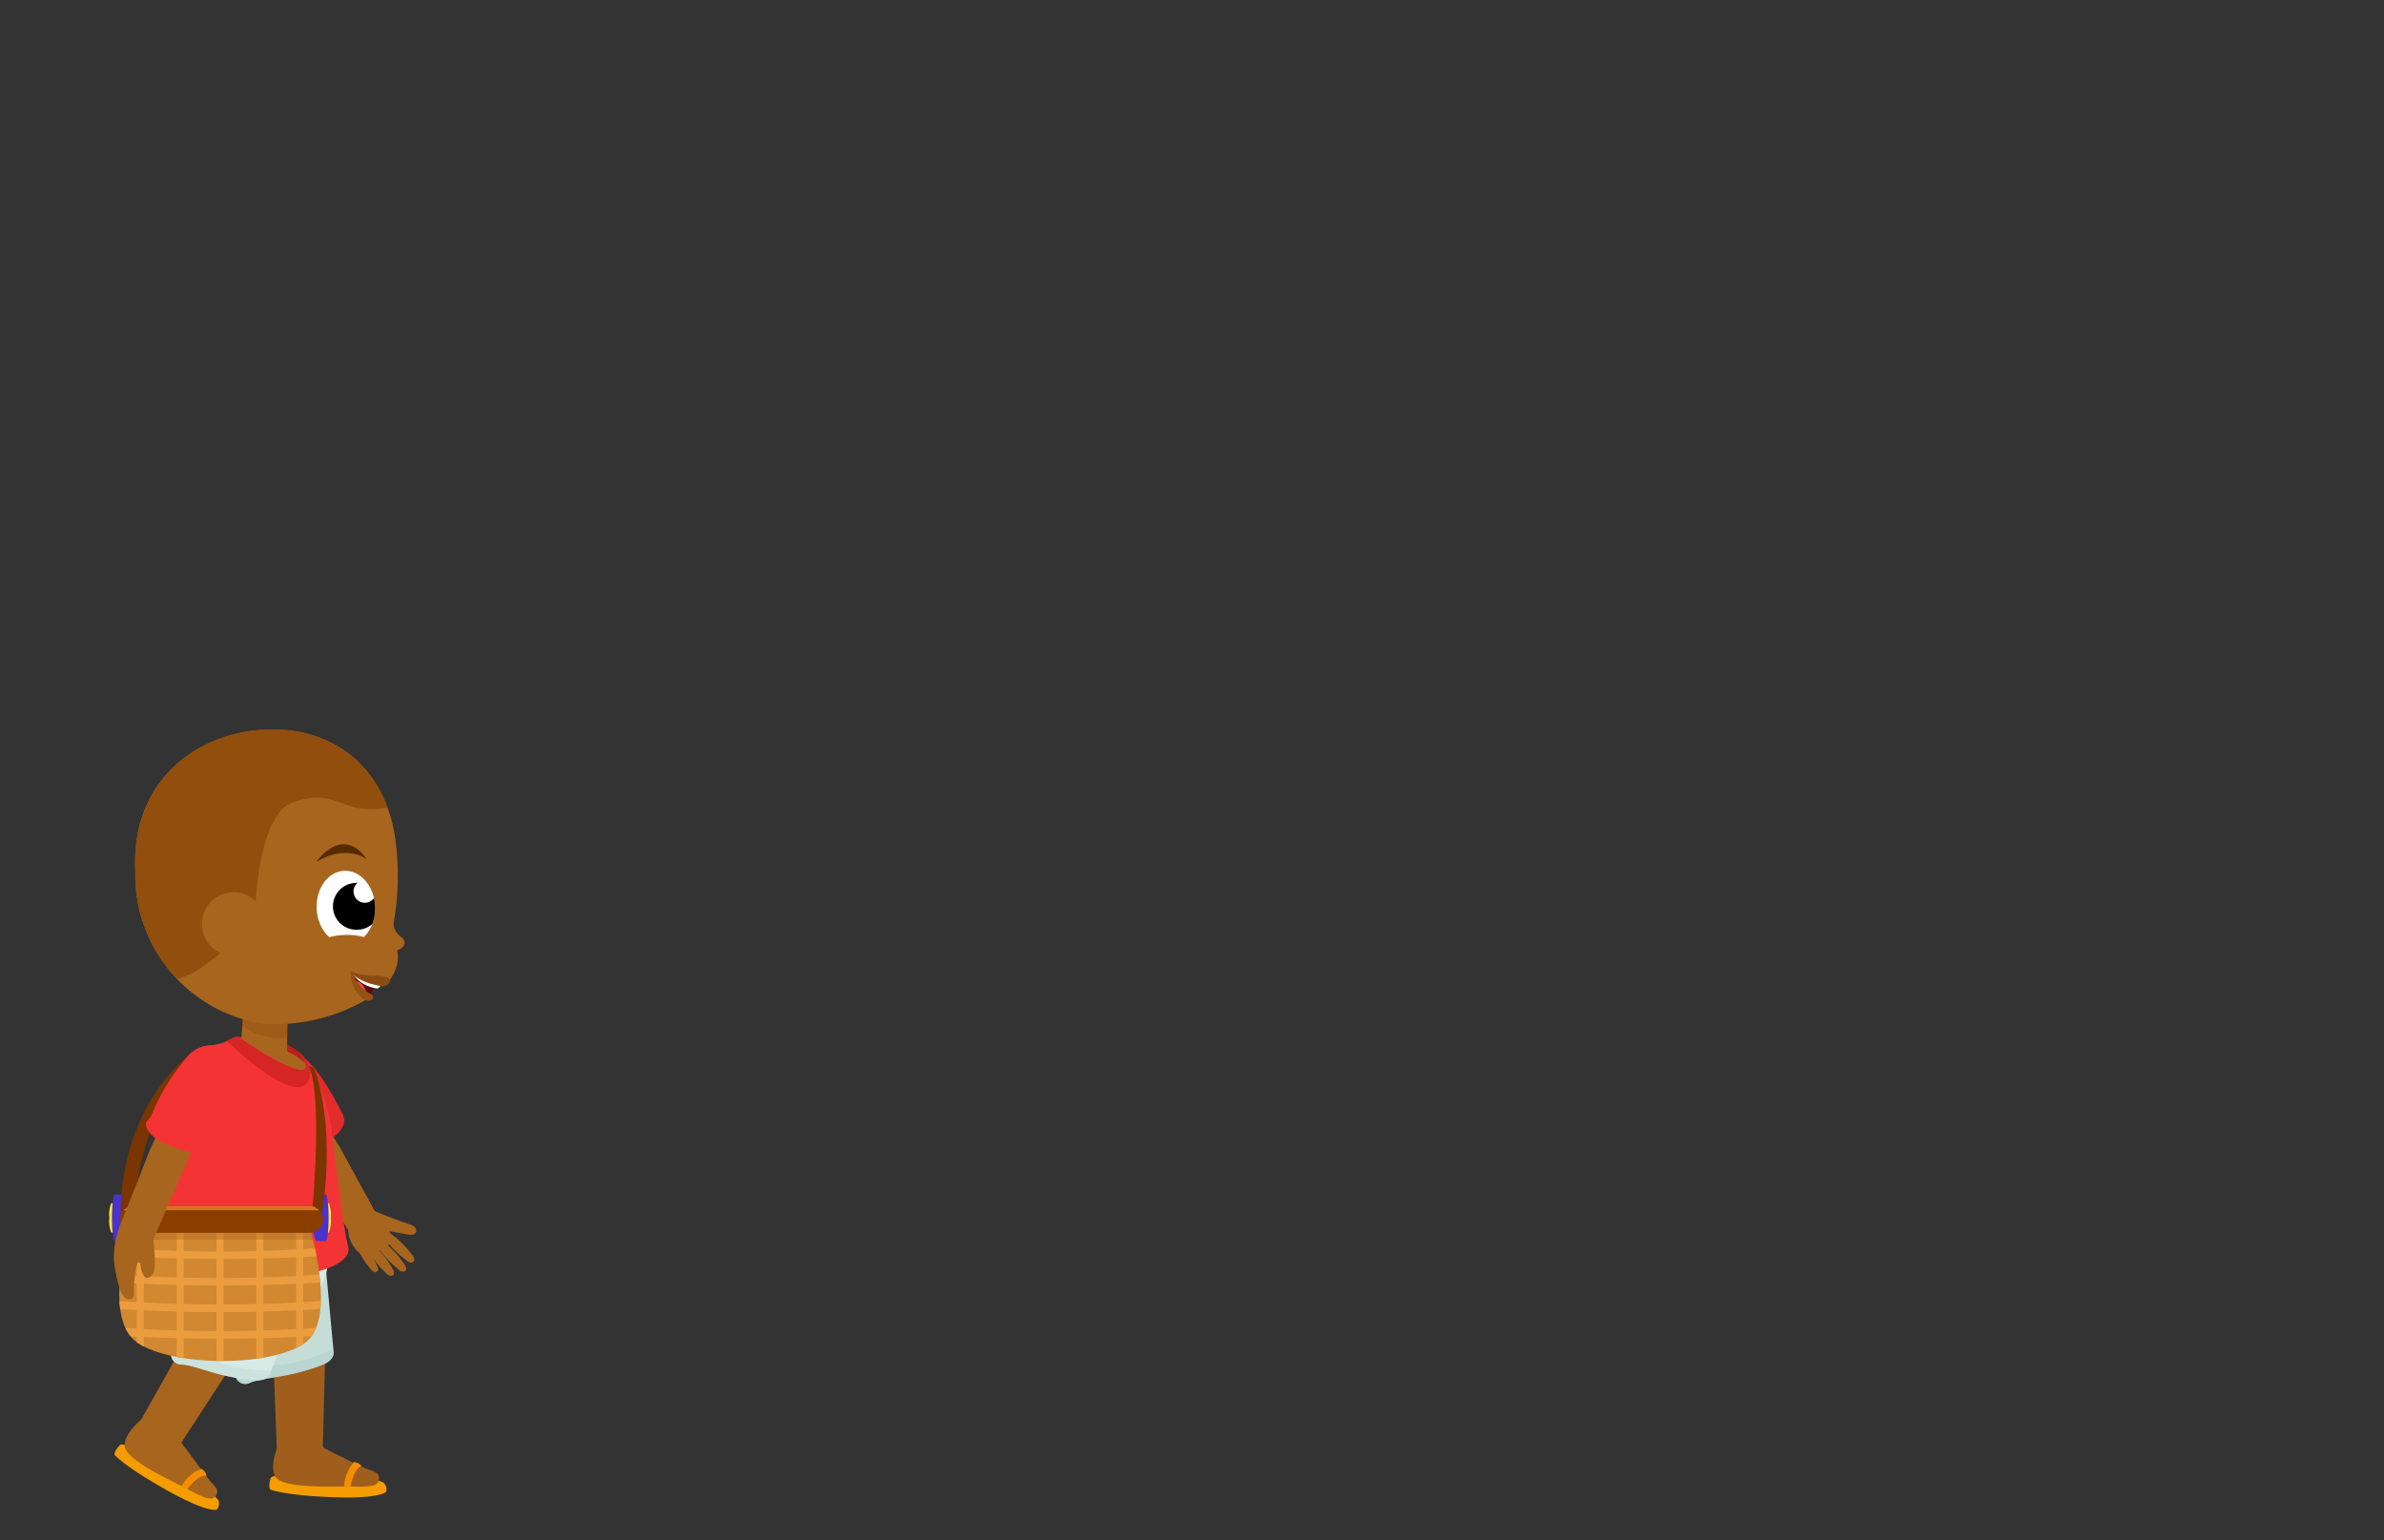 <svg id="Layer_6" data-name="Layer 6" xmlns="http://www.w3.org/2000/svg" xmlns:xlink="http://www.w3.org/1999/xlink" viewBox="0 0 260 168"><rect x="0" y="0" width="260" height="168" fill="#333333" stroke="none"/><defs><style>.cls-1{fill:#c5ddd7;}.cls-2{fill:#d6eae6;}.cls-3{fill:#a8651d;}.cls-4{fill:#fff;}.cls-5{fill:#f43434;}.cls-6{fill:#d18830;}.cls-7{fill:#893e00;}.cls-8{fill:#ffe33b;}.cls-9{fill:#4932ce;}.cls-10{fill:#7a3501;}.cls-11{fill:#e22b2b;}.cls-12{fill:#a05e1d;}.cls-13{clip-path:url(#clip-path);}.cls-14{fill:#aecec5;}.cls-14,.cls-18{opacity:0.44;}.cls-15{fill:#f49c00;}.cls-16{fill:#f28f00;}.cls-17{clip-path:url(#clip-path-2);}.cls-18{fill:#bcd8d1;}.cls-19{fill:#c0e2da;}.cls-20{fill:#bc1d1d;}.cls-21{clip-path:url(#clip-path-3);}.cls-22{fill:#935212;opacity:0.46;}.cls-23{fill:#590b0b;}.cls-24{fill:#ea4747;}.cls-25{clip-path:url(#clip-path-4);}.cls-26{fill:#914e0c;}.cls-27{clip-path:url(#clip-path-5);}.cls-28{fill:#562b04;}.cls-29{fill:#8c4b10;}.cls-30{fill:#935115;}.cls-31{clip-path:url(#clip-path-6);}.cls-32{fill:#d62525;}.cls-33{clip-path:url(#clip-path-7);}.cls-34{fill:#ea9c3f;}.cls-35{fill:#af6822;opacity:0.42;}.cls-36{clip-path:url(#clip-path-8);}.cls-37{fill:#d67422;}</style><clipPath id="clip-path"><path class="cls-1" d="M19.79,134.4c.49.7,5.08,11.66,5.88,15.65a1.1,1.1,0,0,0,1.55.79c1.41-.65,4.06-.48,8-2,.72-.29,1.3-.82,1.15-1.58l-1-10.76-.75-6.59Z"/></clipPath><clipPath id="clip-path-2"><path class="cls-2" d="M20.36,130.79c.13.84-.61,12.7-1.67,16.63a1.11,1.11,0,0,0,1,1.4c1.55,0,3.85,1.37,8.1,1.73.77.06,1.53-.16,1.73-.91l3.84-10.1,2.25-6.24Z"/></clipPath><clipPath id="clip-path-3"><polygon class="cls-3" points="26.16 115.24 31.29 115.34 31.37 109.54 26.61 109.54 26.16 115.24"/></clipPath><clipPath id="clip-path-4"><path class="cls-3" d="M30.44,111.7a19.89,19.89,0,0,0,10.14-3.06l-.1-.1a3.49,3.49,0,0,1-2-2.36c3.17,2,4,.72,4,.72a4.17,4.17,0,0,0,.91-2.71,3.91,3.91,0,0,0-.77-2.08,28.42,28.42,0,0,0,.69-8.62c-.5-9.66-6.91-14.3-14.49-13.91S14.25,85.36,14.76,95a16.41,16.41,0,0,0,12.38,16.34,8.5,8.5,0,0,0,2.88.36Z"/></clipPath><clipPath id="clip-path-5"><ellipse class="cls-4" cx="37.72" cy="98.98" rx="3.19" ry="4.01" transform="translate(-5.11 2.1) rotate(-2.99)"/></clipPath><clipPath id="clip-path-6"><path class="cls-5" d="M26,113.09s9.62,6.71,6.83,1.85a18,18,0,0,1,3.28,7.88c.49,4.28,1.41,11.51,1.86,13.12s-2.44,2.83-6,3.2-12,1.05-13.51-2.92.93-16.83,2.7-21.08a1.68,1.68,0,0,1,1.28-1c.47-.08,1.13-.21,1.87-.41C24.82,113.58,25.38,113.06,26,113.09Z"/></clipPath><clipPath id="clip-path-7"><path class="cls-6" d="M14.29,133.7s-3.3,10,.7,12.74,15.18,2.64,18.48-.15.25-12.59.25-12.59Z"/></clipPath><clipPath id="clip-path-8"><rect class="cls-7" x="13.1" y="131.53" width="22.15" height="2.93" rx="1.47"/></clipPath></defs><path class="cls-8" d="M13,132.82a3.4,3.4,0,0,0-.2-1.59h-.67a3.33,3.33,0,0,0-.2,1.59,3.39,3.39,0,0,0,.2,1.6h.67A3.4,3.4,0,0,0,13,132.82Z"/><path class="cls-9" d="M13.92,132.82a5.41,5.41,0,0,0-.32-2.54H12.54c-.18,0-.33,1.14-.33,2.54s.15,2.54.33,2.54H13.6A5.38,5.38,0,0,0,13.92,132.82Z"/><path class="cls-10" d="M21,114.7a32.43,32.43,0,0,0-6.4,17.83l-1.4.39S12.32,121.83,21,114.7Z"/><path class="cls-3" d="M29.54,119.27l4.12,7.64a1.59,1.59,0,0,0,2.18.65A3.26,3.26,0,0,0,37,126.14a1.14,1.14,0,0,0,0-1.09l-4.51-7.55Z"/><path class="cls-11" d="M29.28,115.93a3.13,3.13,0,0,0-.55,2.47,21.46,21.46,0,0,0,2.46,6.44l.21.8s.9,1.16,3.88-.83c1.24-.83,2.75-1.88,2.1-3.28-.19-.39-.88-1.7-1.18-2.2C34.62,116.67,31.88,112.49,29.28,115.93Z"/><path class="cls-3" d="M40.61,133.16l-1.76,1.08a.75.75,0,0,1-1-.26l-4.18-7L37,125l3.91,7.16A.75.75,0,0,1,40.61,133.16Z"/><path class="cls-3" d="M44.61,133.51a1.57,1.57,0,0,1,.59.3.53.53,0,0,1,.15.62c-.15.28-.57.27-.89.21l-2-.36c.05.31.55.46.5.77a.44.44,0,0,1-.12.22,4,4,0,0,1-3,1.48,1.16,1.16,0,0,1-1.09-.56,3.35,3.35,0,0,1-.71-2.83,1.94,1.94,0,0,1,2.52-1.4C41.93,132.55,43.23,133.05,44.61,133.51Z"/><path class="cls-3" d="M42.89,134.76A10.9,10.9,0,0,1,45,136.94c.13.16.26.38.16.57a.38.38,0,0,1-.44.18,1.1,1.1,0,0,1-.44-.26A12.79,12.79,0,0,1,42,135.17c-.08-.12,0-.3,0-.43s.11-.29.25-.27"/><path class="cls-3" d="M42.13,135.65a10.84,10.84,0,0,1,2,2.29c.12.17.24.4.14.59a.42.42,0,0,1-.46.15,1.21,1.21,0,0,1-.43-.29A12.72,12.72,0,0,1,41.17,136c-.07-.12,0-.29,0-.43s.12-.28.26-.25"/><path class="cls-3" d="M41,136a10.8,10.8,0,0,1,1.83,2.41.61.61,0,0,1,.1.6.41.41,0,0,1-.46.12,1.14,1.14,0,0,1-.41-.31,13,13,0,0,1-2-2.53c-.06-.12,0-.29,0-.43a.26.26,0,0,1,.28-.23"/><path class="cls-3" d="M39.77,135.8a9.66,9.66,0,0,1,1.39,2.31c.08.17.15.39,0,.54a.35.35,0,0,1-.42.06,1,1,0,0,1-.33-.31A11.23,11.23,0,0,1,38.88,136c-.05-.11.06-.26.08-.37s.15-.23.27-.18"/><path class="cls-12" d="M29.71,145.49l.49,12.83a6.27,6.27,0,0,0,5-.23l.33-12.83a2.66,2.66,0,0,0-3-2.26A2.67,2.67,0,0,0,29.71,145.49Z"/><path class="cls-1" d="M19.79,134.4c.49.7,5.08,11.66,5.88,15.65a1.1,1.1,0,0,0,1.55.79c1.41-.65,4.06-.48,8-2,.72-.29,1.3-.82,1.15-1.58l-1-10.76-.75-6.59Z"/><g class="cls-13"><path class="cls-14" d="M31,148.8a17.24,17.24,0,0,0,6.9-2.59,10.1,10.1,0,0,1,.46,2.25.43.43,0,0,1,0,.25.39.39,0,0,1-.21.14,67.94,67.94,0,0,1-12.56,3.23c-.3,0-.66.06-.83-.2a.74.74,0,0,1-.07-.44c.09-1.49.53-1.84,2-2.16S29.49,149,31,148.8Z"/></g><path class="cls-15" d="M40,161.23a5.35,5.35,0,0,1,1.82.47,1,1,0,0,1,.29,1s-.6.79-5.87.59-6.74-.82-6.74-.82-.27-.21,0-1.22S40,161.23,40,161.23Z"/><path class="cls-12" d="M35.35,157.94s3.93,2,4.7,2.28,1.43.41,1.27,1.24-1.89.68-3.51.66S30.7,162.38,30,161s.56-3.87.56-3.87A4.1,4.1,0,0,1,35.35,157.94Z"/><path class="cls-16" d="M38.22,162.17s.38-2.06,1.21-2.27a1.08,1.08,0,0,0-.82-.43,4.11,4.11,0,0,0-1.07,2.68S37.68,162.39,38.22,162.17Z"/><path class="cls-2" d="M35.93,136.75s-.22,5.75-4.42,6.24-10.86,2.59-12.2-6.77Z"/><path class="cls-3" d="M21.65,143.7l-6.29,11.2a6.25,6.25,0,0,0,4.42,2.44l7-10.76a2.67,2.67,0,0,0-1.39-3.51A2.67,2.67,0,0,0,21.65,143.7Z"/><path class="cls-2" d="M20.36,130.79c.13.84-.61,12.7-1.67,16.63a1.11,1.11,0,0,0,1,1.4c1.55,0,3.85,1.37,8.1,1.73.77.06,1.53-.16,1.73-.91l3.84-10.1,2.25-6.24Z"/><g class="cls-17"><path class="cls-18" d="M24,148.64a17.32,17.32,0,0,0,7.33.74,10.11,10.11,0,0,1-.59,2.22.43.43,0,0,1-.14.21.42.42,0,0,1-.25,0,67.72,67.72,0,0,1-12.69-2.67c-.29-.09-.62-.24-.66-.54a.76.76,0,0,1,.14-.43c.74-1.29,1.28-1.41,2.72-1.07S22.59,148.16,24,148.64Z"/></g><rect class="cls-19" x="21.7" y="142.76" width="6.53" height="4.78" rx="0.95" transform="translate(16.77 292.21) rotate(-167.05)"/><path class="cls-15" d="M22.43,162.4a5.41,5.41,0,0,1,1.41,1.25,1,1,0,0,1-.22,1s-.89.43-5.48-2.15-5.63-3.81-5.63-3.81-.15-.32.56-1.08S22.43,162.4,22.43,162.4Z"/><path class="cls-3" d="M19.78,157.34s2.6,3.54,3.14,4.18,1.08,1,.57,1.68-2-.26-3.43-1-6.44-3-6.47-4.54,2.26-3.19,2.26-3.19A4.1,4.1,0,0,1,19.78,157.34Z"/><path class="cls-16" d="M20.41,162.41s1.27-1.65,2.11-1.46a1.08,1.08,0,0,0-.54-.75,4.1,4.1,0,0,0-2.18,1.89S19.82,162.37,20.41,162.41Z"/><path class="cls-20" d="M32.85,114.94s-2.51-2.49-7.25-1.79l.8,3.91,7.3,1.77S33.94,115.91,32.85,114.94Z"/><polygon class="cls-3" points="26.16 115.24 31.29 115.34 31.37 109.54 26.61 109.54 26.16 115.24"/><g class="cls-21"><ellipse class="cls-22" cx="29.66" cy="110.68" rx="2.43" ry="4.37" transform="translate(-84.63 118.96) rotate(-79.14)"/></g><path class="cls-3" d="M33.32,116s-2.25-2.49-7.41-2.43l1.49,5.29,6.78.31Z"/><path class="cls-23" d="M41.34,107.11a7.82,7.82,0,0,0-1,1.45s-2.06-1.34-2-2.4Z"/><path class="cls-4" d="M41.7,107.31a2.4,2.4,0,0,1-.49.5,3.73,3.73,0,0,1-2.7-1.53l1.79.44Z"/><ellipse class="cls-24" cx="38.84" cy="108.18" rx="1.02" ry="1.26" transform="translate(-47.72 32.56) rotate(-29.11)"/><path class="cls-3" d="M30.44,111.7a19.89,19.89,0,0,0,10.14-3.06l-.1-.1a3.49,3.49,0,0,1-2-2.36c3.17,2,4,.72,4,.72a4.17,4.17,0,0,0,.91-2.71,3.91,3.91,0,0,0-.77-2.08,28.42,28.42,0,0,0,.69-8.62c-.5-9.66-6.91-14.3-14.49-13.91S14.25,85.36,14.76,95a16.41,16.41,0,0,0,12.38,16.34,8.5,8.5,0,0,0,2.88.36Z"/><g class="cls-25"><path class="cls-26" d="M27.83,99.5S28,88.82,32,87.48s5.05.55,7.74.73a7.28,7.28,0,0,0,4.19-.79l-.67-12.79L12,76.26l-.26,25.62,1,3.71c1.67,1.57,5.61,2.34,9.13,0A20.82,20.82,0,0,0,27.83,99.5Z"/></g><ellipse class="cls-4" cx="37.72" cy="98.98" rx="3.19" ry="4.01" transform="translate(-5.11 2.1) rotate(-2.99)"/><g class="cls-27"><path d="M38.76,96.28H39a1.23,1.23,0,0,0-.44,1,1.24,1.24,0,0,0,1.31,1.18A1.22,1.22,0,0,0,41,97.4a2.53,2.53,0,0,1-2,4,2.55,2.55,0,0,1-.27-5.1Z"/></g><path class="cls-28" d="M40,93.71S37.85,92,34.49,94C34.49,94,37.33,89.87,40,93.71Z"/><ellipse class="cls-3" cx="37.51" cy="103.13" rx="3.13" ry="1.16" transform="translate(-5.33 2.1) rotate(-2.99)"/><path class="cls-3" d="M42.88,100.63a2.12,2.12,0,0,0,.83,1.54c.8.57.52,1.47-1.38,1.7S41.69,98.2,42.88,100.63Z"/><path class="cls-29" d="M42.54,106.94a.78.78,0,0,1-.91.61c-.8-.08-2.82-.6-3.41-1.63a7.21,7.21,0,0,0,1.8.44C41,106.47,42.48,106.31,42.54,106.94Z"/><path class="cls-30" d="M38.47,106.18a4.2,4.2,0,0,0,1.21,1.72c.85.69,1,.47,1,.86s-.73.77-1.64-.36a3.82,3.82,0,0,1-.81-2.48S38.5,106,38.47,106.18Z"/><circle class="cls-3" cx="25.48" cy="100.77" r="3.47"/><path class="cls-5" d="M26,113.09s9.62,6.71,6.83,1.85a18,18,0,0,1,3.28,7.88c.49,4.28,1.41,11.51,1.86,13.12s-2.44,2.83-6,3.2-12,1.05-13.51-2.92.93-16.83,2.7-21.08a1.68,1.68,0,0,1,1.28-1c.47-.08,1.13-.21,1.87-.41C24.82,113.58,25.38,113.06,26,113.09Z"/><g class="cls-31"><path class="cls-32" d="M24.15,113s11.69,11.62,9.45,1.31L26.69,112Z"/></g><path class="cls-8" d="M35,132.82a3.4,3.4,0,0,1,.2-1.59h.67a3.33,3.33,0,0,1,.2,1.59,3.39,3.39,0,0,1-.2,1.6h-.67A3.4,3.4,0,0,1,35,132.82Z"/><path class="cls-9" d="M34.13,132.82a5.41,5.41,0,0,1,.32-2.54h1.06c.18,0,.33,1.14.33,2.54s-.15,2.54-.33,2.54H34.45A5.38,5.38,0,0,1,34.13,132.82Z"/><path class="cls-10" d="M34.1,131.56s1.09-11.79-.41-15.36l.54.3s2.43,5.43.91,15.83Z"/><path class="cls-6" d="M14.29,133.7s-3.3,10,.7,12.74,15.18,2.64,18.48-.15.25-12.59.25-12.59Z"/><g class="cls-33"><rect class="cls-34" x="14.91" y="130.52" width="0.77" height="19.87"/><rect class="cls-34" x="19.26" y="130.52" width="0.77" height="19.87"/><rect class="cls-34" x="23.61" y="130.52" width="0.77" height="19.87"/><rect class="cls-34" x="27.96" y="130.52" width="0.77" height="19.87"/><rect class="cls-34" x="32.3" y="130.52" width="0.77" height="19.87"/><path class="cls-34" d="M36.42,136.89c-3.89.27-8,.43-12.44.42s-8.51-.15-12.39-.42V136c3.83.31,8,.5,12.39.5s8.59-.19,12.44-.5Z"/><path class="cls-34" d="M36.42,139.79c-3.89.26-8,.42-12.44.42s-8.51-.16-12.39-.42v-.9c3.83.31,8,.5,12.39.5s8.59-.19,12.44-.5Z"/><path class="cls-34" d="M36.42,142.68c-3.89.27-8,.43-12.44.43s-8.51-.16-12.39-.43v-.89c3.83.3,8,.49,12.39.49s8.59-.18,12.44-.49Z"/><path class="cls-34" d="M36.42,145.58c-3.89.27-8,.43-12.44.43s-8.51-.16-12.39-.43v-.9c3.83.31,8,.5,12.39.5s8.59-.19,12.44-.5Z"/><rect class="cls-35" x="11.84" y="131.7" width="25.43" height="3.5"/></g><rect class="cls-7" x="13.1" y="131.53" width="22.15" height="2.93" rx="1.47"/><g class="cls-36"><rect class="cls-37" x="12.11" y="130.47" width="23.84" height="1.53"/></g><path class="cls-3" d="M20.3,116.47l-3.87,8.78a1.76,1.76,0,0,0,.91,2.34,3.55,3.55,0,0,0,2.05.07,1.24,1.24,0,0,0,.93-.76l3.52-9.06Z"/><path class="cls-5" d="M23,114a3.42,3.42,0,0,0-2.52,1.19,23.67,23.67,0,0,0-4,6.52l-.55.72s-.41,1.57,3.35,2.82c1.56.52,3.51,1.12,4.28-.39.22-.43.89-1.92,1.13-2.52C26,119.14,27.8,113.91,23,114Z"/><path class="cls-3" d="M15.7,135.54l-2.14-.8a.83.83,0,0,1-.47-1.07l3.32-8.42,3.95,1.55-3.59,8.28A.83.83,0,0,1,15.7,135.54Z"/><path class="cls-3" d="M16.7,134.9s.42,3.35,0,4-1.17.89-1.41-1.13c0,0-.2-.24-.34.1a12.32,12.32,0,0,0-.34,3.28s.07.66-.69.55-1.26-2.29-1.5-4.24a9.57,9.57,0,0,1,.92-4.37,2.1,2.1,0,0,1,2.19,0A2.34,2.34,0,0,1,16.7,134.9Z"/></svg>